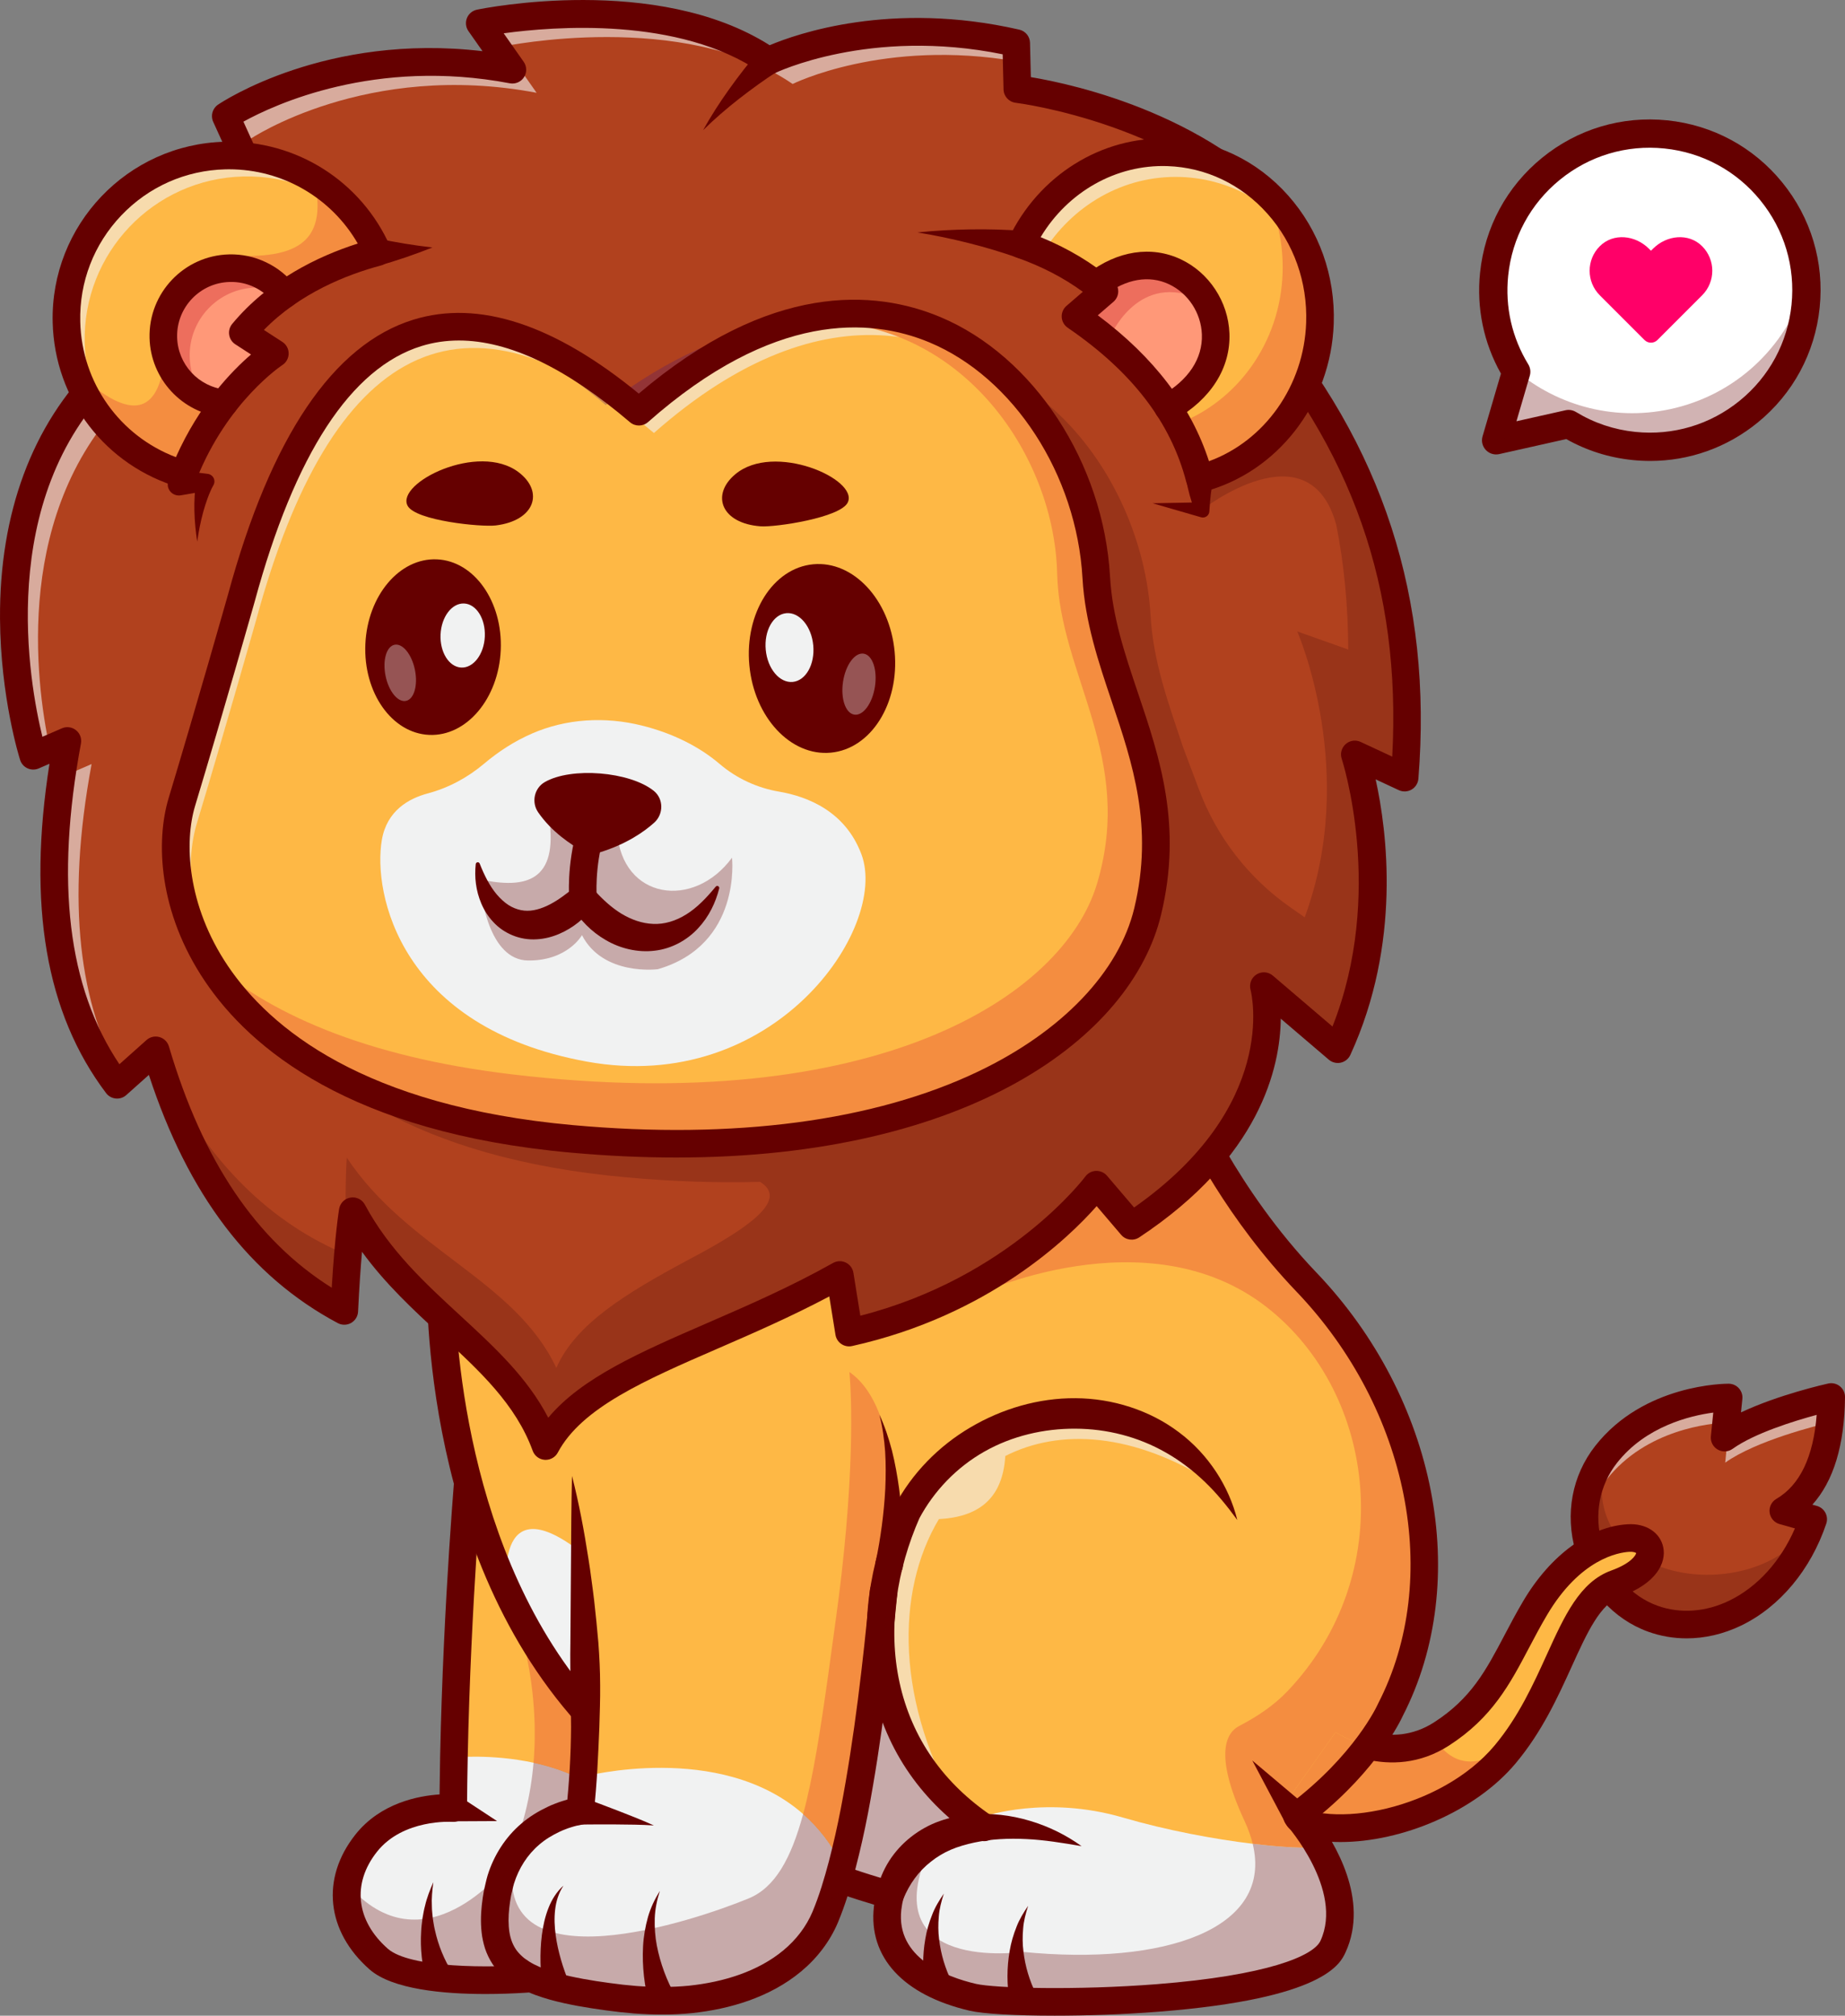 <svg xmlns="http://www.w3.org/2000/svg" xmlns:xlink="http://www.w3.org/1999/xlink" version="1.1" id="Layer_1" x="0px" y="0px" style="enable-background:new 0 0 2621.97 2863.77;" xml:space="preserve" viewBox="-0.01 -0.02 2621.97 2863.79">
<rect x="-0.01" y="-0.02" width="2621.97" height="2863.79" fill="#808080" stroke="none"/>
<style type="text/css">
	.st0{fill:#FFFFFF;}
	.st1{opacity:0.25;}
	.st2{fill:#371A45;}
	.st3{fill:#220F2D;}
	.st4{opacity:0.26;}
	.st5{opacity:0.5;}
	.st6{opacity:0.7;}
	.st7{fill:#67E9FF;}
	.st8{fill:#FFBF94;}
	.st9{fill:#EF3946;}
	.st10{fill:#E8945B;}
	.st11{fill:#542F8E;}
	.st12{opacity:0.3;}
	.st13{fill:#3B087A;}
	.st14{opacity:0.6;}
	.st15{fill:#492A5B;}
	.st16{opacity:0.47;}
	.st17{fill:#57BBFF;}
	.st18{fill:#55AEFF;}
	.st19{fill:#FF0068;}
	.st20{fill:#FFC278;}
	.st21{fill:#F1F2F2;}
	.st22{fill:#3B087B;}
	.st23{fill:#9654D6;}
	.st24{fill:#3CA7EF;}
	.st25{fill:#BC7058;}
	.st26{fill:#EF4848;}
	.st27{opacity:0.35;}
	.st28{fill:#E9E6EF;}
	.st29{fill:#000072;}
	.st30{fill:#F99A26;}
	.st31{fill:#EF7F25;}
	.st32{fill:#F42C44;}
	.st33{fill:#F79FD1;}
	.st34{opacity:0.21;}
	.st35{fill:#64C8FF;}
	.st36{opacity:0.4;}
	.st37{fill:#BC6FF7;}
	.st38{fill:#B77B13;}
	.st39{fill:#FFCB48;}
	.st40{fill:#4D146E;}
	.st41{fill:#5AB5FF;}
	.st42{fill:#FCA800;}
	.st43{fill:#F2EFEB;}
	.st44{fill:#FFB200;}
	.st45{fill:#FF9100;}
	.st46{fill:none;stroke:#293856;stroke-width:34.769;stroke-linecap:round;stroke-miterlimit:10;}
	.st47{fill:#D66B09;}
	.st48{fill:#FFD766;}
	.st49{fill:#FFAA39;}
	.st50{fill:#FFCF6E;}
	.st51{fill:#FFEC90;}
	.st52{opacity:0.41;}
	.st53{fill:#B1411E;}
	.st54{fill:#650000;}
	.st55{fill:#FEB845;}
	.st56{fill:#F48D40;}
	.st57{fill:#FF78A2;}
	.st58{fill:#993419;}
	.st59{fill:#F42F2F;}
	.st60{fill:#FF9878;}
	.st61{fill:#ED6E5D;}
	.st62{fill:#EFDECC;}
	.st63{fill:#4C136D;}
	.st64{fill:#E0CFBD;}
	.st65{fill:#FEB300;}
	.st66{fill:#FBE291;}
	.st67{opacity:0.2;}
	.st68{fill:#F28D01;}
	.st69{opacity:0.24;}
	.st70{opacity:0.13;}
	.st71{opacity:0.6;fill:url(#SVGID_1_);}
	.st72{opacity:0.83;}
	.st73{fill:#CE2828;}
	.st74{fill:#9B9FBA;}
	.st75{fill:#010270;}
	.st76{fill:#3FB1EA;}
	.st77{fill:#299ADF;}
	.st78{fill:#28328E;}
	.st79{opacity:0.48;}
	.st80{opacity:0.4;fill:url(#SVGID_00000046300342416195642800000001677894964076993178_);}
	.st81{fill:#B5B8C9;}
	.st82{opacity:0.4;fill:url(#SVGID_00000128449840467036607460000006695988181031130509_);}
	.st83{opacity:0.68;fill:url(#SVGID_00000065793179446082479350000016979448033631131542_);}
	.st84{opacity:0.68;fill:url(#SVGID_00000012449030017117152610000018037500947380100758_);}
	.st85{fill:#FFF194;}
	.st86{fill:#390176;}
	.st87{fill:#6E2752;}
	.st88{fill:#3DD4FC;}
	.st89{fill:#F571C6;}
	.st90{fill:#F770D5;}
	.st91{fill:#3AD5FE;}
	.st92{fill:#FFC2E7;}
	.st93{fill:#C07DF4;}
	.st94{fill:#B2B2CC;}
	.st95{fill:#EFDD5E;}
	.st96{fill:#F57E9F;}
	.st97{fill:#FFEBF6;}
	.st98{fill:#FBC1E2;}
	.st99{fill:#FEF369;}
	.st100{fill:#FB6CCC;}
	.st101{fill:#40D3FF;}
	.st102{fill:#E91885;}
	
		.st103{opacity:0.68;clip-path:url(#SVGID_00000158729442494077599070000011836112521672260774_);fill:url(#SVGID_00000167396145546180198150000017419305805740381067_);}
	.st104{fill:#BBBADD;}
	.st105{fill:#A3A3C1;}
	.st106{fill:#777789;}
	.st107{fill:#FF76A7;}
	.st108{fill:#38CE1D;}
	.st109{fill:#F4B519;}
	.st110{fill:#F4144A;}
	.st111{fill:#A875EA;}
	.st112{fill:#FFA9C0;}
</style>
<g>
	<g>
		<g>
			<path class="st55" d="M913.17,2654.17l-140.06,155.26c0,0-18.5,1.85-45.31,3c-57.98,2.35-155.09,1.4-189.66-29.09     c-33.54-29.55-49.98-67.59-44.25-106.27c2.89-19.62,11.49-39.38,26.38-58.23c44.36-56.2,123.83-49.99,123.83-49.99     c0.15-24.09,0.46-48.13,0.95-71.9c4.5-224.03,22.51-424.46,22.51-424.46l110.04,118.74c0,0,80.49,194.13,95.6,244.35     c10.05,33.37,24.32,118.63,32.85,172.26C910.36,2635.08,913.17,2654.17,913.17,2654.17z"/>
		</g>
		<g>
			<path class="st53" d="M2534.27,2146.48l42.53,11.91c-38.16,113.41-140.47,172.86-227.95,141.36     c-80.36-28.93-123.04-132.71-80.04-212.63c3.86-7.15,8.4-14.1,13.62-20.78c63.97-81.49,174.18-80.85,174.18-80.85l-5.74,57     c48.85-34.96,151.49-57.78,151.49-57.78C2601.58,2064.13,2580.29,2119.6,2534.27,2146.48z"/>
		</g>
		<g>
			<path class="st58" d="M2576.8,2158.4c-38.16,113.41-140.47,172.86-227.95,141.36c-80.36-28.93-123.04-132.71-80.04-212.63     c6.21-2.56,10.1-4.05,10.1-4.05C2245.36,2259.85,2511.61,2284.45,2576.8,2158.4z"/>
		</g>
		<g class="st14">
			<path class="st21" d="M2452.98,2021.22c-21.32,0.91-113.4,8.96-169.7,80.74c-17.93,22.9-27.5,48.84-30.01,75.01     c-5.28-37.57,3.01-77.33,29.15-110.62c63.97-81.49,174.18-80.85,174.18-80.85L2452.98,2021.22z"/>
		</g>
		<g class="st14">
			<path class="st21" d="M2602.35,1984.73c-0.14,12.66-0.75,24.78-1.98,36.24c-16.82,3.99-104.59,25.55-148.65,57.09l3.88-38.8     C2506.01,2006.16,2602.35,1984.73,2602.35,1984.73z"/>
		</g>
		<g>
			<path class="st54" d="M2396.93,2327.7c-18.67,0-37.12-3.15-54.75-9.5c-49.12-17.69-87.65-60.3-103.09-113.98     c-15.29-53.18-5.11-107.83,27.92-149.94c69.1-88.09,184.7-88.4,189.7-88.38c5.52,0.03,10.77,2.39,14.46,6.5s5.48,9.58,4.92,15.07     l-1.94,19.21c53.02-25.14,120.45-40.28,123.96-41.06c5.83-1.29,11.94,0.14,16.59,3.91s7.31,9.44,7.26,15.42     c-0.65,68.07-16.21,119.25-46.33,152.79l6.46,1.82c5.17,1.46,9.51,4.97,12.02,9.71c2.5,4.75,2.96,10.32,1.25,15.41     c-22.04,65.51-66.09,118.28-120.86,144.76C2449.39,2321.57,2422.96,2327.7,2396.93,2327.7z M2434.74,2006.91     c-32.99,4.41-96.08,19.57-136.87,71.57c-25.18,32.08-32.86,73.96-21.09,114.91c11.97,41.62,41.38,74.49,78.69,87.93     c32.2,11.6,68.41,9.04,101.96-7.18c39.97-19.33,73.24-56.15,93.37-102.67l-21.83-6.15c-7.57-2.13-13.13-8.58-14.13-16.38     s2.76-15.44,9.56-19.41c33.45-19.55,52.67-59.64,57.29-119.37c-32.42,8.77-88.53,26.13-119.44,48.26     c-6.26,4.49-14.57,4.88-21.24,1.02s-10.45-11.27-9.67-18.93L2434.74,2006.91z"/>
		</g>
		<g>
			<path class="st55" d="M2296.49,2249.76c-60.65,21.86-75.21,126.13-137.57,216.49c-0.05,0.06-0.11,0.11-0.17,0.12     c-6.06,8.89-12.68,17.67-19.81,26.19c-79.88,95.32-249.81,133.99-321.11,81.54l80.12-113.03c0,0,69.69,46.16,140.92,8.08     c3.26-1.7,6.47-3.57,9.72-5.67c74.47-48.02,91.22-108.25,132.93-178.78c41.71-70.53,94.73-97.41,133-99.57     C2352.75,2183.03,2363.13,2225.74,2296.49,2249.76z"/>
		</g>
		<g>
			<path class="st56" d="M2158.73,2466.35c-6.03,8.92-12.66,17.7-19.77,26.22c-69.14,82.44-205.64,122.52-287.33,97.84     c-12.75-3.78-24.18-9.22-33.78-16.31l80.08-113.02c0,0,18.55,12.26,46.33,18.91c26.05,6.26,60.17,7.59,94.61-10.85     C2038.88,2469.14,2076.4,2546.42,2158.73,2466.35z"/>
		</g>
		<g>
			<path class="st54" d="M1905.07,2617.06c-38.66,0-73.55-8.57-98.83-27.17c-8.73-6.42-10.6-18.68-4.18-27.4     c6.42-8.73,18.68-10.6,27.4-4.18c59.2,43.54,218.61,12.18,294.45-78.32c34.02-40.59,55.36-87.53,74.18-128.95     c25.28-55.62,47.12-103.66,91.72-119.74c28.43-10.24,34.97-22,35.42-24.8c-0.89-0.69-3.81-2.08-9.64-1.78     c-15.53,0.86-69.85,9.89-117.19,89.97c-9.49,16.04-17.73,31.69-25.7,46.82c-26.77,50.83-52.07,98.85-113.48,138.45     c-84.28,54.33-168.54-0.22-172.08-2.56c-9.02-5.98-11.49-18.14-5.52-27.17c5.97-9,18.1-11.49,27.13-5.54     c3.04,1.98,66.96,42.48,129.22,2.32c52.77-34.03,73.64-73.63,100.05-123.77c8.19-15.55,16.66-31.64,26.64-48.51     c38.63-65.33,94.24-106.13,148.77-109.16c25.79-1.49,45.98,11.77,50.27,32.85c4.39,21.58-9.22,51.24-60.59,69.76     c-29.05,10.47-47.71,51.53-69.33,99.08c-19.86,43.69-42.37,93.22-79.82,137.91C2095.9,2574.46,1991.19,2617.05,1905.07,2617.06z"/>
		</g>
		<g>
			<path class="st21" d="M913.18,2654.17l-87.42,96.94l-52.65,58.35c0,0-6.61,0.64-17.68,1.45c-1.34,0.09-2.74,0.17-4.25,0.26     c-6.67,0.43-14.57,0.84-23.39,1.27l-0.97,0.02c-21.62,0.9-48.59,1.28-75.66-0.16c-2.05-0.11-4.1-0.22-6.2-0.39     c-2.05-0.11-4.15-0.28-6.2-0.39c-4.1-0.33-8.2-0.66-12.3-1.1c-3.99-0.39-7.99-0.83-11.93-1.33c-0.05,0-0.11,0-0.22-0.05     c-3.94-0.5-7.78-1.05-11.62-1.66c-3.89-0.66-7.73-1.37-11.52-2.14c-3.68-0.77-7.25-1.55-10.72-2.43     c-7.59-1.97-14.69-4.22-21.11-6.87c-2.5-1.07-4.84-2.14-7.13-3.27l-0.06-0.05c-2.67-1.34-5.18-2.78-7.54-4.34     c-2.35-1.56-4.49-3.18-6.47-4.91c-5.34-4.72-10.25-9.61-14.68-14.72c-2.99-3.37-5.71-6.86-8.27-10.41     c-6.69-9.26-11.98-19.1-15.73-29.24c-6.22-16.65-8.2-34.21-5.56-51.94c2.86-19.62,11.43-39.31,26.38-58.2     c44.36-56.21,123.82-50,123.82-50c0.17-24.13,0.45-48.15,0.95-71.91c0,0,53.17-5.54,113.15,7.44c22.03,4.8,44.98,12.05,66.57,23     c1.2,0.62,2.4,1.23,3.6,1.91c31.58,16.74,59.91,41.63,77.66,78.52C910.35,2635.07,913.18,2654.17,913.18,2654.17z"/>
		</g>
		<g>
			<path class="st54" d="M689.92,2832.98c-59.17,0-132.36-6.4-164.74-34.93c-61.47-54.11-69.43-129.23-20.28-191.37     c35.79-45.34,90.12-55.34,119.76-57.25c0.18-17.93,0.44-35.65,0.8-52.89c4.47-222.13,22.41-423.8,22.59-425.81     c0.97-10.79,10.57-18.74,21.27-17.77c10.78,0.97,18.74,10.49,17.77,21.27c-0.18,2-18,202.38-22.44,423.11     c-0.48,23.21-0.8,47.3-0.95,71.62c-0.03,5.44-2.32,10.63-6.33,14.31c-4,3.69-9.38,5.53-14.79,5.11     c-0.63-0.02-69.79-4.45-106.92,42.6c-35.69,45.11-29.77,97.85,15.43,137.64c30.97,27.29,143.55,28.07,212.58,21.99l128.74-142.71     c-1.23-8.13-3.22-21.2-5.72-37.01c-13.57-85.4-25.02-145.66-32.25-169.66c-14.65-48.72-94.13-240.57-94.93-242.5     c-4.15-10,0.6-21.47,10.6-25.62c10.02-4.16,21.47,0.6,25.62,10.6c3.31,7.96,81.04,195.63,96.26,246.22     c9.9,32.85,23.64,113.2,33.43,174.82c4.32,27.37,7.15,46.54,7.15,46.54c0.85,5.78-0.92,11.65-4.84,15.99l-140.05,155.26     c-3.26,3.62-7.75,5.89-12.6,6.37C766.87,2829.75,731.93,2832.98,689.92,2832.98z"/>
		</g>
		<g>
			<path class="st54" d="M607.25,2818.95c-1.41-3.96-2.13-6.78-2.95-10.04c-0.82-3.16-1.45-6.29-2.1-9.42     c-1.21-6.25-2.13-12.48-2.82-18.7c-1.37-12.43-1.63-24.87-0.85-37.13c0.21-6.12,1.15-12.21,1.85-18.22     c1.15-6.01,1.97-11.96,3.63-17.78c2.67-11.72,7.12-22.87,11.79-33.55c-1.56,11.66-2.7,23.15-2.05,34.6     c0,5.68,0.83,11.37,1.32,16.95c0.94,5.6,1.63,11.13,3,16.57c2.39,10.9,5.7,21.5,9.87,31.61c2.09,5.05,4.34,10,6.78,14.77     c1.25,2.36,2.48,4.73,3.82,6.96c1.24,2.16,2.79,4.68,3.84,5.98L607.25,2818.95z"/>
		</g>
		<g>
			<polygon class="st54" points="649.69,2550.06 706.38,2587.3 638.55,2587.65    "/>
		</g>
		<g>
			<path class="st55" d="M1975.9,2429.27c0,0-33.67,76.44-132.71,150.77c0,0,15.83,17.6,31.32,44.34     c21.57,37.13,42.55,91.74,19.88,141.14c-39.07,84.98-453.61,85.64-511.81,72.14c-34.87-8.12-90.42-28.01-112.39-72.3     c-7.53-15.06-11.22-32.95-8.82-54.18c0.19-1.52,0.38-3.03,0.62-4.55c0-0.11,0-0.17,0.05-0.28c0.72-4.84,1.68-9.51,2.96-14.13     c-0.45-0.16-0.96-0.26-1.41-0.41c-3.05-0.82-6.2-1.7-9.31-2.63c-114.52-32.97-284.59-104.16-419.24-253.79     c-224.51-249.47-208.65-636.13-208.65-636.13l1055.84-238.68c0,0,5.84,14.37,17.78,37.95c24.89,49.31,76.3,139.05,156.59,222.99     C2023.41,1995.92,2070.4,2245.87,1975.9,2429.27z"/>
		</g>
		<g>
			<path class="st56" d="M1975.89,2429.25c0,0-9.03,20.52-31.62,50.73c-27.78-6.65-46.33-18.91-46.33-18.91l-80.08,113.02     c9.59,7.09,21.03,12.52,33.78,16.31c6.06,7.77,14.53,19.52,22.9,33.96c-18.75,1.8-52.82,0.2-94.29-4.83     c-2.51-10.22-6.32-21.01-11.55-32.24c-44.7-96.11-25.44-125.98-7.68-135.13c25.05-12.99,48.74-28.64,68.28-49.03     c158.18-165.74,128.17-422.72-28.75-545.68c-170.36-133.46-414.44-17.39-419.13-15.12l84.79-181.3c0,0,116.32-55.04,131.19-59.17     c9.95-2.77,66.74-3.23,102.66-3.34c24.88,49.31,76.27,139.07,156.59,223.02C2023.41,1995.94,2070.43,2245.89,1975.89,2429.25z"/>
		</g>
		<g>
			<path class="st56" d="M1944.27,2479.99c-20.86,27.97-53.32,64.23-101.07,100.07c0,0,3.32,3.69,8.43,10.35     c-12.75-3.78-24.18-9.22-33.78-16.31l80.08-113.02C1897.94,2461.08,1916.49,2473.34,1944.27,2479.99z"/>
		</g>
		<g>
			<path class="st56" d="M758.2,2504.4c11.04-129.07-33.7-235.78-37.29-244.15l26.08,47.45l66.19,109.54l11.6,110.16     C803.19,2516.45,780.23,2509.2,758.2,2504.4z"/>
		</g>
		<g class="st14">
			<path class="st21" d="M1726.07,2108.09c-115.84-73.5-220.05-78.66-297.42-39.48c-3.86,62.78-40.26,86.74-94.36,89.67     c-61.5,102.66-62.47,261.67,32.25,421.34l-62.05-80.18c0,0-51.48-97.02-55.7-151.09c-4.16-54.07-0.94-159.64,41.62-213.33     c42.57-53.63,68.83-89.06,213.27-120.56C1646.2,1983.41,1723.92,2104.67,1726.07,2108.09z"/>
		</g>
		<g>
			<path class="st21" d="M1196.8,2650.06c-1.28,4.93-2.62,9.76-3.96,14.47c-5.29-4.88-10.32-10.47-14.67-16.77     c-21.26-30.61-297.44-177.93-297.44-177.93l-87.04-85.5l-73.06-124.5c0,0-20.33-150.65,102.34-56.59     c97.38,74.75,282.45,146.15,354.54,172.41c-11.53,82.18-22.01,149.69-36.16,201.67     C1162.81,2596.12,1181.8,2619.94,1196.8,2650.06z"/>
		</g>
		<g>
			<path class="st21" d="M1371.03,2591.41c0,0-5.63,1.16-13.92,3.19c-23.02,5.56-66.39,17.87-65.55,30.5     c0.75,10.81-20.86,34.75-37.1,51.08l-0.05,0.06c-9.57,9.65-17.26,16.68-17.26,16.68s-13.1-5.01-28.21-15.47     c-5.26-3.59-10.8-7.87-16.09-12.91c1.34-4.72,2.68-9.54,3.96-14.47c-15-30.11-33.99-53.94-55.44-72.75     c14.14-51.98,24.63-119.49,36.16-201.67c18.69,6.82,29.82,10.59,29.82,10.59l52.3,34.22l45.49,75.42l21.37,35.4     c0.06,0.11,0.11,0.21,0.22,0.32l1.57,2.65l5.84,7.77c0.83,1.11,1.61,2.17,2.39,3.23l30.49,40.83L1371.03,2591.41z"/>
		</g>
		<g>
			<path class="st21" d="M1894.42,2765.5c-39.08,85-453.63,85.65-511.84,72.19c-8.88-2.1-19.13-4.92-29.83-8.76     c-1.63-0.55-3.31-1.21-4.94-1.82c-0.87-0.3-1.69-0.66-2.5-0.96c-5.27-2.08-10.55-4.38-15.84-6.94c-1.36-0.67-2.67-1.34-3.98-2     c-7.58-3.91-14.96-8.42-21.92-13.58c-0.77-0.57-1.54-1.15-2.3-1.72c-5.6-4.28-10.82-8.95-15.53-14.11     c-1.71-1.84-3.32-3.69-4.82-5.65c-1.33-1.64-2.56-3.28-3.73-4.97c-0.89-1.22-1.73-2.49-2.52-3.82c-0.62-1.01-1.23-2.02-1.85-3.02     c-0.17-0.32-0.34-0.58-0.51-0.9c-0.73-1.33-1.47-2.71-2.15-4.09c-0.02-0.05-0.03-0.1-0.04-0.16     c-7.46-15.04-11.14-32.86-8.75-54.01c0.18-1.51,0.36-2.97,0.59-4.43c0-0.05,0-0.05,0-0.11c0-0.05,0-0.11,0.05-0.16     c0.05-0.22,0.04-0.38,0.09-0.54c0.7-4.65,1.66-9.25,2.9-13.69c-0.49-0.15-0.92-0.25-1.41-0.4c-3.09-0.84-6.18-1.74-9.33-2.68     c2.9-4.86,6.28-9.84,10.3-14.95l0.05,0c2.4-3.13,5.12-6.32,8.06-9.51c11.7-12.77,27.32-25.97,48.16-39.13     c0.16-0.11,0.27-0.17,0.42-0.28l0.42-0.28l77.48-44.57c0,0,87.53-30.11,196.64,1.82c62.09,18.15,129.65,30.68,184.41,37.27     c41.48,5.03,75.54,6.63,94.29,4.83C1896.1,2661.48,1917.08,2716.11,1894.42,2765.5z"/>
		</g>
		<g>
			<path class="st54" d="M1498.79,2863.77c-56.11,0-101.8-2.64-120.63-7.01c-94.64-22.09-144.29-75.94-136.26-147.75     c0.11-0.97,0.23-1.94,0.36-2.9c-122-35.98-288.42-109.39-421.77-257.61c-227.24-252.5-214.32-633.93-213.66-650.04     c0.36-8.85,6.62-16.36,15.26-18.32l1055.84-238.68c9.31-2.12,18.86,2.85,22.48,11.73c0.54,1.33,55.88,135.07,170.38,254.78     c171.02,178.82,221.46,437.73,122.77,629.82c-3.53,7.72-36.2,75.77-122.64,145.5c25.43,34.16,75.59,115.68,41.28,190.41     c-7.5,16.31-30.3,65.91-265,84.36C1596.74,2862.03,1544.33,2863.77,1498.79,2863.77z M645.81,1814.97     c0.11,72.66,11.92,394.08,203.81,607.31c133.54,148.42,302.43,218.44,420.6,251.04c5.01,1.38,9.27,4.7,11.84,9.22     c2.56,4.53,3.23,9.88,1.84,14.9c-1.41,5.1-2.41,10.32-3.05,15.96c-7.63,68.16,63.25,95.16,106.18,105.18     c26.41,6.12,142.44,9.41,257.09,0.4c156.14-12.27,222.45-39.89,232.45-61.65c33.12-72.13-47.18-163.31-47.99-164.22     c-3.66-4.1-5.43-9.54-4.89-15s3.34-10.45,7.73-13.75c93.85-70.43,126.22-142.27,126.54-142.99c0.16-0.37,0.33-0.72,0.51-1.08     c91.47-177.5,43.76-418.16-116.02-585.22c-98.01-102.47-153.42-212.08-171.65-251.8L645.81,1814.97z"/>
		</g>
		<g>
			<path class="st54" d="M1537.06,2622.9c-26.85-4.57-52.76-8.86-78.32-10.05c-25.49-1.26-50.43-0.08-74.06,4.95     c-11.79,2.53-23.5,5.89-33.48,10.2c-10.24,4.41-19.81,10.17-28.4,17.07c-17.49,13.57-30.45,31.79-38.89,52.39l-0.27,0.65     c-4.12,10.05-15.6,14.85-25.65,10.73c-8.8-3.61-13.58-12.88-11.86-21.88c2.91-15.23,9.14-29.84,17.43-43.03     c8.38-13.16,19.12-24.74,31.31-34.33c12.23-9.54,25.91-17.19,40.46-22.27c3.64-1.25,7.26-2.55,11-3.47l5.56-1.45l5.38-1.11     c7.16-1.52,14.4-2.45,21.62-3.18c28.94-2.76,57.72,0.75,84.43,8.71C1490.1,2594.73,1514.96,2607.06,1537.06,2622.9z"/>
		</g>
		<g>
			<path class="st55" d="M1262.23,2262.56c-1.12,11.66-2.24,23.1-3.48,34.33c-16,150.99-39.51,268.08-61.95,353.17     c-0.64,2.44-1.28,4.93-1.98,7.32c-0.64,2.38-1.34,4.77-1.98,7.16c-0.65,2.28-1.29,4.5-1.94,6.72c-0.74,2.66-1.54,5.26-2.34,7.86     c-0.95,3.09-1.85,6.08-2.85,9.06c-1.85,5.97-3.81,11.67-5.78,17.21c-1.97,5.49-3.99,10.81-6.02,15.92     c-35.7,89.12-149.38,135.26-292.66,117.73c-143.28-17.54-192.95-42.99-174.49-148.44c18.45-105.5,117.61-117.7,117.61-117.7     c1.83-15.71,3.26-32.01,4.37-48.67c12.75-189.68-15.87-427.26-15.87-427.26l382.86,141.09l64.38,23.75L1262.23,2262.56z"/>
		</g>
		<g>
			<path class="st21" d="M1196.8,2650.06c-5.32,20.32-10.96,38.76-16.86,55.33c0,0,0,0.05-0.05,0.11     c-1.97,5.49-3.94,10.76-5.97,15.81c-27.83,69.6-103.29,112.93-203.21,120.3l-0.38,0.01c-27.95,2.02-57.8,1.24-89.07-2.59     c-94.46-11.56-148.18-26.52-168.56-65.66c-4.46-8.45-7.33-18.13-8.67-29.14c-1.87-15.09-0.9-32.82,2.74-53.64     c18.45-105.5,117.61-117.7,117.61-117.7c1.83-15.71,3.26-32.01,4.37-48.67c0,0,193.74-51.2,312.62,53.08     C1162.81,2596.12,1181.8,2619.94,1196.8,2650.06z"/>
		</g>
		<g>
			<path class="st56" d="M1268.18,2123.34l-5.2,110.29c-1.22,9.61-2.18,19.01-2.87,28.18c-0.89,12.03-1.36,23.73-1.36,35.09     c-16,150.99-39.51,268.08-61.95,353.17c-15-30.11-33.99-53.94-55.44-72.75c14.14-51.98,24.63-119.49,36.16-201.67     c3.44-24.85,7-51.05,10.76-78.55c2.84-20.58,5.33-40.24,7.46-59.03c22.03-191.47,11.33-288.78,11.33-288.78     c40.85,27.98,51.22,89.49,51.22,89.49L1268.18,2123.34z"/>
		</g>
		<g>
			<path class="st54" d="M1387.61,2612.49c-36.54-24.62-69.39-55.66-94.85-92.28c-25.55-36.53-43.46-78.35-52.79-121.76     c-9.44-43.43-10.46-88.27-4.72-131.83c5.73-43.61,18.13-86.05,35.71-126.02c0.18-0.42,0.38-0.82,0.59-1.22l0.05-0.09     c24.5-46.27,62.54-84.96,107.49-111.35c44.84-26.48,96.73-41.85,149.35-41.45c52.43,0.28,105.36,16.92,147.05,48.44     c41.86,31.33,71,76.74,82.87,124.64c-14.55-20.06-29.76-38.64-46.77-54.81c-16.95-16.18-35.38-30.05-55.06-41.19     c-39.3-22.41-83.67-33.64-128.35-33.78c-44.58-0.26-89.89,10.24-129.18,32.49c-39.26,22.21-71.67,55.77-92.79,95.43l0.63-1.31     c-16.18,36.81-27.51,75.72-32.71,115.31c-5.21,39.56-4.24,79.85,4.17,118.45c8.32,38.6,24.1,75.38,46.63,107.61     c22.47,32.31,51.57,59.91,84.55,82.16l0.05,0.03c8.97,6.05,11.35,18.23,5.29,27.21     C1408.76,2616.17,1396.59,2618.54,1387.61,2612.49z"/>
		</g>
		<g>
			<path class="st54" d="M1827.95,2592.33l-48.27-91.07l78.79,66.46c8.43,7.11,9.5,19.71,2.39,28.13     c-7.11,8.43-19.71,9.5-28.13,2.39C1830.72,2596.55,1829.11,2594.5,1827.95,2592.33z"/>
		</g>
		<g>
			<path class="st54" d="M812.87,2096.99c9.99,38.87,17.28,78.25,23.39,117.79c1.66,9.88,2.98,19.79,4.29,29.7     c1.35,9.91,2.68,19.83,3.85,29.78c2.23,19.88,4.27,39.81,5.96,59.78c1.46,19.99,2.48,40,2.51,60.07     c0.22,20.05-0.61,40.15-1.16,60.22c-1.66,40.18-3.38,80.45-7.86,120.81c-0.97,8.78-7.64,15.54-15.92,17.02l-1.16,0.2h0     c-1.63,0.24-4.84,0.9-7.39,1.51c-2.72,0.74-5.46,1.39-8.17,2.34c-2.73,0.81-5.42,1.78-8.08,2.86c-2.71,0.95-5.31,2.14-7.9,3.36     c-10.31,4.88-20.16,10.74-28.65,18.09c-17.13,14.5-29.38,33.83-36.18,55.67c-1.6,5.5-2.66,11.23-4.09,16.83     c-1.13,5.9-1.96,12.03-2.64,17.96c-1.28,11.9-1.35,23.49,0.24,34.01c1.68,10.51,5.26,19.5,11.01,26.99     c2.96,3.72,6.45,7.14,10.42,10.32c4.15,3.06,8.61,5.97,13.59,8.5c20,10.19,44.71,16.01,69.49,20.62     c12.47,2.29,25.13,4.22,37.9,5.93c6.35,0.87,12.84,1.71,19.15,2.41l18.79,1.8c25.05,1.81,50.18,2.04,74.92-0.4     c24.68-2.63,48.98-7.62,71.87-15.78c22.86-8.14,44.31-19.53,62.3-34.53c18-14.95,32.36-33.55,41.28-54.64     c9.45-22.6,16.88-47.36,23.39-72.02c6.45-24.8,12.1-49.95,16.99-75.36c19.42-101.71,31.16-205.55,41.24-309.42l0-0.06     c1.04-10.78,10.63-18.66,21.4-17.62c10.77,1.04,18.66,10.63,17.62,21.4v0c-10.16,104.54-21.92,209.1-41.79,313.19     c-5.01,26.02-10.83,51.98-17.56,77.85c-6.88,25.93-14.45,51.51-25.17,77.24c-11.46,27.21-30.07,51.11-52.3,69.53     c-22.26,18.54-47.83,31.93-74.21,41.34c-26.44,9.41-53.78,14.96-81.15,17.87c-27.4,2.71-54.8,2.45-81.95,0.48l-20.3-1.95     c-6.7-0.75-13.18-1.59-19.81-2.5c-13.18-1.77-26.41-3.78-39.69-6.21c-13.29-2.44-26.64-5.28-40.07-9.05     c-13.42-3.83-26.98-8.38-40.37-15.31c-6.69-3.41-13.28-7.59-19.62-12.36c-6.28-4.97-12.21-10.72-17.37-17.29     c-5.13-6.61-9.24-14.02-12.38-21.63c-3.21-7.64-4.99-15.47-6.35-23.16c-2.34-15.39-2.01-30.2-0.53-44.31     c0.81-7.08,1.74-13.93,3.06-20.88c1.7-7.11,3.11-14.28,5.18-21.32c8.6-28.14,25.4-54.84,48.36-74.11     c11.37-9.78,24.21-17.47,37.53-23.74c3.34-1.57,6.7-3.08,10.16-4.32c3.42-1.37,6.88-2.61,10.42-3.68     c3.48-1.19,7.11-2.09,10.71-3.05c3.83-0.88,7.01-1.63,11.86-2.33h0.01l-17.08,17.22c4.11-38.67,6.5-77.83,6.69-117.11     c-0.18-19.67-0.36-39.31-0.86-59c-0.07-19.68-0.53-39.38-0.11-59.12l0.88-118.81C811.67,2176.89,811.94,2137.08,812.87,2096.99z"/>
		</g>
		<g>
			<path class="st54" d="M1244.38,2218.84c3.62-16.33,6.49-34,8.81-51.25c2.28-17.37,3.99-34.86,4.89-52.42     c0.78-17.54,0.91-35.17-0.19-52.79c-1.3-17.58-3.69-35.16-8.18-52.5c7.55,16.21,13.26,33.42,17.86,50.96     c4.39,17.58,7.58,35.48,10.09,53.5c2.39,18.03,3.94,36.18,4.9,54.39c0.89,18.34,1.33,36.23,0.68,55.26     c-0.37,10.87-9.49,19.38-20.36,19.01c-10.87-0.37-19.38-9.49-19.01-20.36c0.04-1.19,0.19-2.35,0.43-3.48L1244.38,2218.84z"/>
		</g>
		<g>
			<path class="st54" d="M827.68,2553.58c17.16,6.28,34.12,12.66,51.1,19.22c16.93,6.6,33.92,13.16,50.43,20.68     c-18.04-1.16-36.06-1.26-54.1-1.42c-18.02-0.1-36.11-0.04-54.05,0.17c-11.01,0.13-20.03-8.69-20.16-19.69     c-0.13-11.01,8.69-20.03,19.69-20.16C823.06,2552.33,825.49,2552.78,827.68,2553.58z"/>
		</g>
		<g>
			<path class="st54" d="M771.56,2828.7c-1.24-7.33-1.83-13.57-2.41-20.29c-0.54-6.61-0.87-13.2-1.01-19.79     c-0.28-13.18,0.25-26.37,1.91-39.45c1.71-13.05,4.48-26.06,9.35-38.28c4.7-12.21,11.93-23.59,21.39-31.91     c-6.98,10.53-10.6,22.4-11.9,34.36c-1.42,11.95-0.8,24.02,0.76,35.89c1.61,11.88,4.24,23.63,7.58,35.14     c1.66,5.75,3.5,11.46,5.5,17.07c1.97,5.49,4.21,11.41,6.4,16.08L771.56,2828.7z"/>
		</g>
		<g>
			<path class="st54" d="M923.62,2850.74c-1.35-4.19-2.12-7.46-3.01-11.11c-0.82-3.55-1.6-7.09-2.25-10.62     c-1.37-7.07-2.41-14.14-3.22-21.23c-1.58-14.17-2.04-28.4-1.29-42.5c0.73-14.11,3.22-28.09,6.94-41.47     c3.8-13.43,9.9-25.96,16.98-37.4c-4.14,12.91-6.87,25.91-7.31,39.03c-0.36,13.1,0.51,26.04,2.97,38.71     c2.45,12.67,5.94,25.04,10.37,37.01c2.22,5.98,4.64,11.87,7.3,17.6c1.3,2.88,2.69,5.69,4.1,8.46c1.39,2.66,2.98,5.66,4.26,7.64     L923.62,2850.74z"/>
		</g>
		<g>
			<path class="st54" d="M1315.33,2827.8c-0.88-3.87-1.25-6.67-1.69-9.88c-0.42-3.1-0.73-6.18-0.98-9.24     c-0.53-6.12-0.72-12.2-0.76-18.25c0-12.1,1.05-24.12,3.1-35.87c1.93-11.75,5.32-23.21,9.65-34.04     c4.11-10.93,10.3-20.88,16.64-30.15c-3.47,10.83-6.37,21.53-7.14,32.53c-0.98,10.91-0.95,21.73,0.43,32.39     c1.26,10.64,3.43,21.07,6.45,31.17c1.55,5.04,3.21,10.01,5.13,14.83c0.94,2.41,1.93,4.79,2.98,7.09c1,2.2,2.21,4.79,3.12,6.22     L1315.33,2827.8z"/>
		</g>
		<g>
			<path class="st54" d="M1435.17,2845.08c-0.88-3.87-1.25-6.67-1.69-9.88c-0.42-3.1-0.73-6.18-0.98-9.23     c-0.53-6.12-0.73-12.2-0.76-18.25c0-12.1,1.05-24.12,3.1-35.87c1.93-11.75,5.32-23.21,9.65-34.04     c4.12-10.93,10.3-20.88,16.64-30.15c-3.47,10.82-6.37,21.53-7.14,32.53c-0.97,10.91-0.95,21.73,0.43,32.39     c1.26,10.64,3.43,21.07,6.45,31.17c1.55,5.04,3.21,10.01,5.13,14.83c0.95,2.41,1.93,4.79,2.98,7.09c1,2.2,2.21,4.79,3.11,6.22     L1435.17,2845.08z"/>
		</g>
		<g class="st12">
			<path class="st54" d="M1370.82,2582.8l-3.8,3.27l-9.92,8.53l-92.52,79.61l-10.13,1.97l-0.05,0.06l-26.05,5.1     c0,0-6.57-8.94-19.42-3.89c-7.52,2.98-17.24,10.75-28.99,27.95c1.97-5.54,3.93-11.24,5.78-17.21c1.01-2.93,1.96-5.97,2.85-9.06     c0.8-2.55,1.6-5.21,2.34-7.86c0.65-2.22,1.29-4.45,1.94-6.72c0.7-2.33,1.34-4.72,1.98-7.16c0.7-2.39,1.34-4.88,1.98-7.32     c22.44-85.08,45.94-202.17,61.95-353.17c-0.56,86.01,21.61,152.08,46.38,198.97c7.05,13.34,14.34,25.18,21.37,35.4     c0.06,0.11,0.11,0.21,0.22,0.32c2.51,3.71,4.96,7.15,7.41,10.43c0.83,1.11,1.61,2.17,2.39,3.23     C1355.71,2570.4,1370.82,2582.8,1370.82,2582.8z"/>
		</g>
		<g class="st12">
			<path class="st54" d="M1196.8,2650.06c-5.32,20.32-10.96,38.76-16.86,55.33c0,0,0,0.05-0.05,0.11     c-4.84,7.06-10.01,15.75-15.52,26.33c-41.89,80.27-153.46,104.62-193.67,109.79l-0.38,0.01c-40.32,5.07-226.2,4.82-257.4-67.71     c-0.06-0.16-0.17-0.37-0.23-0.53c-4.28-10.07-7.05-19.81-8.67-29.14c-3.45-20.27-1.42-38.52,2.74-53.64     c7.67-27.97,22.43-45.4,22.43-45.4c-27.26,179.97,258.59,83.4,334.88,51.89c37.05-15.33,59.93-55.78,77.28-119.79     C1162.81,2596.12,1181.8,2619.94,1196.8,2650.06z"/>
		</g>
		<g class="st12">
			<path class="st54" d="M1874.53,2624.37c21.57,37.12,42.55,91.75,19.89,141.13c-39.08,85-453.63,85.65-511.84,72.19     c-8.88-2.1-19.13-4.92-29.83-8.76c-1.63-0.55-3.31-1.21-4.94-1.82c-0.87-0.3-1.69-0.66-2.5-0.96     c-5.27-2.08-10.55-4.38-15.84-6.94c-1.31-0.67-2.62-1.34-3.98-2c-7.58-3.91-14.96-8.42-21.92-13.58     c-0.77-0.57-1.54-1.15-2.3-1.72c-5.6-4.28-10.82-8.95-15.53-14.11c-1.71-1.84-3.32-3.69-4.82-5.65     c-1.33-1.64-2.56-3.28-3.73-4.97c-0.89-1.22-1.73-2.49-2.52-3.82c-0.62-1.01-1.23-2.02-1.85-3.02c-0.17-0.32-0.34-0.58-0.51-0.9     c-0.73-1.33-1.47-2.71-2.15-4.09c-6.64-22.99-8.88-42.32-8.2-58.6c0-0.05,0-0.05,0-0.11c0-0.05,0-0.11,0.05-0.16     c0,0,0-0.05,0.05-0.11c0-0.16-0.01-0.27,0.04-0.43c0.2-5.01,0.63-9.65,1.49-14.09l0-0.05c1.52-8.6,3.92-16.14,6.99-22.73     c0.66-1.52,1.38-2.99,2.1-4.36c15.97-30,44.36-38.17,48.16-39.13c0.11-0.06,0.21-0.06,0.27-0.06c0.11-0.06,0.16-0.06,0.16-0.06     c-81.78,178.59,132.15,147.68,132.15,147.68c201.65,19.95,356.38-32.3,326.79-153.6     C1821.71,2624.56,1855.78,2626.16,1874.53,2624.37z"/>
		</g>
		<g>
			<g>
				<path class="st53" d="M1092.01,86.54c0,0,145.43-72.61,352.16-25.32l1.58,65.32c0,0,255.85,30.31,390.2,201.16      c0,0-60.99,120-63.14,110.49c151.76,171.41,246.24,380.47,223.35,666.64l-70.82-33c0,0,70.95,211.78-24.19,418.8l-105.07-89.66      c0,0,49.21,183.68-187.89,340.67l-49.97-58.55c0,0-115.7,157.79-351.59,210.17l-13.18-81.85      c-177.79,100-361.35,136.48-418.02,243.06c-48.74-134.01-197.9-191.29-274.17-333.71c0,0-7.35,43.59-11.98,141.74      c-119.53-63.67-212.08-180.75-268.05-370.27l-54.84,48.94c-81.47-107.96-112.37-263.81-70.63-488.48l-48.51,21.04      c0,0-107.61-337.99,101.68-544.72s201.46-298.98,201.46-298.98l-29.58-65.11c0,0,165.36-111.84,407.37-65.87l-46.41-66.1      C681.76,32.96,936.78-19.89,1092.01,86.54z"/>
			</g>
			<g>
				<path class="st58" d="M1996.16,1104.82l-70.83-33.02c0,0,70.94,211.78-24.16,418.84l-105.08-89.67c0,0,49.2,183.68-187.9,340.67      l-49.99-58.57c0,0-115.68,157.81-351.55,210.17l-13.18-81.81c-177.81,99.98-361.35,136.46-418.04,243.04      c-48.73-134-197.9-191.29-274.17-333.71c0,0-7.35,43.59-11.98,141.74c-113.85-60.67-203.26-169.76-259.79-343.75      c67.93,135.89,157.35,219.72,263.18,263.83c-3.53-95.15,0.14-137.87,0.14-137.87c86.92,130.95,238.76,173.56,297.8,298.74      c27.29-62.34,98.4-105.63,185.83-152.67c7.3-3.82,14.38-7.63,21.24-11.33c0.05-0.06,0.05-0.06,0.05-0.06      c73.59-40.32,120.95-76.7,82.39-100.25c-59.12,1.6-122.58-0.34-190.41-6.49c-298.69-26.95-450.77-139.86-517.93-255.55      c83.26,74.79,220.22,138.93,435.17,164.16c511.81,60.18,780.71-109.29,829.24-271.07c54.02-180.18-53.22-296.52-56.64-440.7      c-4.27-178.94-151.51-381.49-380.69-355.61c251.2-72.01,424.66,156.07,436.28,361.1c3.71,65.62,25.66,125.2,46.25,186.95      l22.79,60.48c25.36,67.28,70.46,125.33,129.39,166.53l20.54,14.36c75.98-205.76-8.82-402.13-10.6-406.24l72.5,25.75      c-0.24-63.07-6.08-121.81-16.93-176.73c0,0,0-0.06,0-0.11c-38.66-141.47-190.83-21.72-190.83-21.72l-0.82-34.04      c0,0,8.53,5.4,25.11-11.03c16.58-16.42,50.79-35.62,60.22-51.26c9.43-15.63,51.76-53.35,51.76-53.35      c-48.24-106.84-118.59-196.74-203.18-275.59c4.42-0.11,31.12-61.59,44.68-93.63c54.15,29.28,107.94,68.93,149.9,122.31      c0,0-56.31,110.88-62.58,111.03C1924.77,610.03,2019,818.95,1996.16,1104.82z"/>
			</g>
			<g class="st12">
				<path class="st40" d="M997.69,1779.48c-6.86,3.7-13.94,7.51-21.24,11.33C983.42,1787.05,990.5,1783.24,997.69,1779.48z"/>
			</g>
			<g class="st12">
				<path class="st40" d="M221.24,1492.25c2.68,9.01,5.42,17.85,8.26,26.52c-3.94-7.75-7.72-15.61-11.44-23.7L221.24,1492.25z"/>
			</g>
			<g class="st14">
				<path class="st21" d="M174.35,1534.11l-7.95,7.08c-75.12-99.53-107.25-239.76-79.08-437.07l42.85-18.63      C93.29,1283.86,113.09,1428.65,174.35,1534.11z"/>
			</g>
			<g class="st14">
				<path class="st21" d="M1444.17,61.2l0.63,26.03c-188.63-32.7-318.38,32.06-318.38,32.06C971.19,12.91,716.17,65.74,716.17,65.74      l46.41,66.1c-242-45.97-407.37,65.87-407.37,65.87l29.58,65.11c0,0,7.83,92.25-201.46,298.98      C19.47,723.69,49.86,965.98,70.77,1063.57l-23.51,10.2c0,0-107.61-338.01,101.68-544.75s201.46-298.98,201.46-298.98      l-29.58-65.11c0,0,165.36-111.84,407.37-65.87l-46.41-66.1c0,0,255.02-52.83,410.25,53.56      C1092.01,86.52,1237.43,13.93,1444.17,61.2z"/>
			</g>
			<g>
				<path class="st54" d="M775.44,2074.08c-0.46,0-0.91-0.02-1.38-0.05c-7.72-0.54-14.4-5.58-17.05-12.86      c-24.02-66.06-75.51-113.5-130.02-163.74c-39.03-35.96-79.05-72.85-112.54-118.96c-1.89,21.54-3.92,49.72-5.59,84.96      c-0.32,6.71-4.05,12.79-9.89,16.12c-5.84,3.32-12.98,3.42-18.91,0.26c-124.6-66.38-212.64-181.91-268.51-352.66l-32.11,28.66      c-4.08,3.65-9.48,5.42-14.97,4.88c-5.45-0.53-10.43-3.33-13.73-7.7c-85.61-113.44-112.04-266.76-80.43-467.89l-15.26,6.62      c-5.08,2.2-10.87,2.16-15.91-0.14c-5.05-2.29-8.89-6.62-10.57-11.9c-1.14-3.57-27.81-88.62-28.56-200.65      c-1.01-149.78,45.73-275.63,135.15-363.96c177-174.84,193.91-264.52,195.5-281.07l-27.71-60.97c-3.96-8.7-1.05-18.99,6.87-24.35      c6.58-4.45,154.17-102.13,375.89-75.99l-20-28.48c-3.79-5.4-4.61-12.35-2.18-18.48c2.43-6.14,7.78-10.63,14.24-11.98      c10.55-2.18,255.4-51.35,416.02,50.48c37.89-16.01,172.87-63.73,354.74-22.13c8.74,2,15.01,9.67,15.22,18.64l1.18,48.81      c60.71,10.08,267.27,54.51,386.42,206.02c4.72,6,5.52,14.19,2.07,21c-0.15,0.28-14.47,28.45-29.34,56.17      c-11.16,20.81-19.09,35.32-25.38,45.31c166.44,193.88,237.44,412.69,216.99,668.33c-0.51,6.4-4.13,12.14-9.67,15.38      c-5.56,3.23-12.34,3.54-18.14,0.83l-32.93-15.34c16.2,73.47,36.97,232.8-35.99,391.56c-2.57,5.58-7.6,9.64-13.6,10.96      c-5.99,1.31-12.27-0.25-16.94-4.23l-68.3-58.28c-0.79,69.3-29.2,196.9-201.12,310.72c-8.26,5.47-19.29,3.92-25.73-3.62      l-34.79-40.77c-39.45,44.76-153.67,155.73-347.61,198.8c-5.27,1.17-10.79,0.12-15.25-2.92c-4.47-3.03-7.49-7.77-8.34-13.11      l-8.77-54.47c-54.34,28.83-109.02,52.58-158.02,73.86c-104.03,45.17-193.87,84.18-227.76,147.91      C789.32,2070.11,782.64,2074.08,775.44,2074.08z M501.27,1701.17c7.14,0,13.82,3.91,17.28,10.35      c34.56,64.53,85.62,111.59,135.01,157.09c49.02,45.18,95.75,88.23,125.55,145.63c47.49-57.01,131.11-93.33,225.77-134.43      c58.23-25.29,118.45-51.44,178.96-85.47c5.59-3.14,12.35-3.35,18.12-0.57c5.77,2.78,9.82,8.21,10.83,14.54l9.82,60.99      c211.88-54.25,318.72-196.34,319.81-197.81c3.55-4.81,9.11-7.75,15.09-7.97c5.96-0.12,11.73,2.3,15.62,6.86l38.55,45.17      c205.31-144.09,167.2-302.75,165.44-309.58c-2.14-8.28,1.32-17.04,8.58-21.57s16.59-3.88,23.1,1.67l84.8,72.36      c75.05-189.46,13.79-378.42,13.13-380.39c-2.47-7.43-0.29-15.62,5.55-20.83c5.84-5.21,14.23-6.45,21.32-3.15l44.91,20.92      c13-239.87-56.82-438.12-218.47-621.63c-3.12-2.75-5.39-6.5-6.37-10.86c-1.86-8.27,1.81-16.74,8.98-21.07      c8.31-12.27,30.36-53.05,50.01-91.26c-129.82-154.15-366.81-183.86-369.24-184.15c-9.69-1.15-17.06-9.24-17.29-18.99      l-1.21-49.89c-188.99-38.41-322.84,26.29-324.21,26.97c-6.37,3.15-13.96,2.62-19.81-1.39C964.96,23.19,786.27,37.61,715.78,47.3      l28.44,40.51c4.58,6.53,4.75,15.19,0.42,21.89c-4.33,6.71-12.31,10.11-20.13,8.63c-191.37-36.36-334.53,30.21-378.59,54.5      l22.31,49.11c0.93,2.04,1.49,4.22,1.68,6.45c0.88,10.38,2.55,107.38-207.21,314.58C-6.44,710.06,41.71,971.27,60.25,1046.75      l27.72-12.02c6.65-2.89,14.35-1.87,20.01,2.65c5.67,4.51,8.38,11.79,7.06,18.91c-36.58,196.87-18.72,346.26,54.63,455.71      l38.52-34.37c5.01-4.48,11.96-6.07,18.42-4.23c6.46,1.84,11.53,6.86,13.43,13.3c48.12,162.95,123.97,275.47,231.38,342.84      c4.53-75.81,10.25-110.41,10.52-112.02c1.4-8.27,7.89-14.73,16.16-16.09C499.16,1701.26,500.22,1701.17,501.27,1701.17z"/>
			</g>
			<g>
				<path class="st54" d="M1104.79,101.4c-9,5.7-18.41,12.21-27.47,18.68c-9.11,6.53-18.11,13.28-26.98,20.22      c-17.76,13.88-34.9,28.64-51.19,44.65c11.07-19.95,23.57-39.37,36.99-58.16c6.71-9.41,13.62-18.7,20.76-27.86      c7.2-9.2,14.33-18.08,22.33-27.25l0.03-0.03c7.19-8.24,19.71-9.09,27.95-1.9c8.24,7.19,9.09,19.71,1.9,27.95      C1107.85,99.14,1106.34,100.41,1104.79,101.4z"/>
			</g>
			<g>
				<g>
					<path class="st55" d="M907.98,584.91c-271.7-231.53-459.56-123.35-565.02,264.82c0,0-44.74,157.94-84.5,289.62       c-39.77,131.68,40.32,432.26,554.04,478.67c513.72,46.41,776.09-146.56,818.51-323.23c47.25-196.8-64.28-318.68-73.09-474.42       C1543.25,561.15,1270,265.24,907.98,584.91z"/>
				</g>
				<g class="st14">
					<path class="st21" d="M1488.19,607.86c-111.38-143.97-314.99-208.01-558.92,7.34c-271.7-231.53-459.56-123.35-565.02,264.8       c0,0-44.75,157.94-84.48,289.66c-17.43,57.68-11.84,147.68,43.09,234.59c-74.64-95.67-83.84-200.49-64.38-264.88       c39.73-131.71,84.48-289.66,84.48-289.66c105.46-388.15,293.32-496.33,565.02-264.8       C1168.42,354.98,1382.88,443.52,1488.19,607.86z"/>
				</g>
				<g class="st12">
					<path class="st40" d="M860.92,575.52c-68.46-57.95-132.09-94.51-190.8-110.68c62.87,5.04,132.71,36.85,209.51,96.9       C873.41,566.14,867.19,570.77,860.92,575.52z"/>
				</g>
				<g>
					<path class="st56" d="M1631.01,1294.77c-42.4,176.71-304.79,369.66-818.51,323.25c-298.69-26.96-450.77-139.86-517.93-255.55       c83.26,74.79,220.22,138.93,435.17,164.16c511.81,60.18,780.71-109.29,829.24-271.07c54.02-180.18-53.22-296.52-56.64-440.7       c-4.27-178.94-151.51-381.49-380.69-355.61c251.2-72.01,424.66,156.07,436.28,361.1       C1566.73,976.1,1678.24,1098,1631.01,1294.77z"/>
				</g>
				<g class="st12">
					<path class="st40" d="M1121.64,459.24c-66.32,18.97-138.07,58.91-213.65,125.67c-9.55-8.12-18.98-15.84-28.35-23.18       C967.31,498.94,1048.62,467.51,1121.64,459.24z"/>
				</g>
				<g>
					<path class="st21" d="M755.8,1042.26c-24.67,10.79-46.96,25.1-68.18,42.99c-23.31,19.64-50.44,34.19-79.9,42.04       c-26.78,7.14-57.9,24.41-65.06,65.88c-13.1,75.95,25.68,266.88,291.27,315.09s429.32-189.18,390.37-294.21       c-22.72-61.27-76.4-82.39-117.2-89.36c-31.29-5.34-60.47-18.85-84.61-39.47c-27.72-23.68-65.47-43.32-110.58-54.47       C859.94,1017.89,804.87,1020.81,755.8,1042.26z"/>
				</g>
				<g>
					<g>
						
							<ellipse transform="matrix(0.044 -0.999 0.999 0.044 -330.52 1493.976)" class="st54" cx="615.68" cy="919.76" rx="124.83" ry="96.29"/>
					</g>
					<g>
						
							<ellipse transform="matrix(0.044 -0.999 0.999 0.044 -273.785 1520.32)" class="st21" cx="657.82" cy="903.27" rx="45.55" ry="31.49"/>
					</g>
					<g class="st27">
						
							<ellipse transform="matrix(0.98 -0.199 0.199 0.98 -178.521 131.86)" class="st21" cx="568.37" cy="956.28" rx="21.3" ry="40.69"/>
					</g>
				</g>
				<g>
					<g>
						
							<ellipse transform="matrix(0.996 -0.093 0.093 0.996 -81.645 112.152)" class="st54" cx="1167.44" cy="935.67" rx="103.65" ry="134.37"/>
					</g>
					<g>
						
							<ellipse transform="matrix(0.996 -0.093 0.093 0.996 -80.405 107.81)" class="st21" cx="1121.28" cy="920.14" rx="33.9" ry="49.04"/>
					</g>
					<g class="st27">
						
							<ellipse transform="matrix(0.151 -0.989 0.989 0.151 74.691 2031.915)" class="st21" cx="1220.2" cy="972.48" rx="43.8" ry="22.93"/>
					</g>
				</g>
				<g>
					<path class="st54" d="M774.12,1111.18c37.63-21.81,120.71-15.06,154.93,12.37c14.1,11.3,14.16,33.03,0.75,45.15       c-14.11,12.74-39.32,30.67-78.68,42.68c-7.79,2.38-16.23,1.53-23.36-2.41c-15.54-8.57-43.63-26.77-63.02-54.96       C754.95,1139.77,759.17,1119.84,774.12,1111.18z"/>
				</g>
				<g>
					<path class="st54" d="M681.66,1226.88c6.54,16.61,14.22,31.93,24.31,43.9c5.05,5.93,10.55,11.01,16.34,14.84       c5.83,3.82,11.95,6.17,17.98,7.41c12.07,2.5,24.34-0.28,36.85-5.99c6.25-2.88,12.48-6.59,18.68-10.8       c6.23-4.24,12.26-9.12,18.7-13.92l0.64-0.48c9.12-6.8,21.86-5.37,29.35,2.87c11.87,13.13,24.51,24.74,38.58,33.38       c14.1,8.48,29.36,13.93,45.14,14.53c15.79,0.75,32.02-4.1,47.21-13.63c15.29-9.48,28.75-23.61,41.6-39.23l0.04-0.04       c1.01-1.22,2.81-1.4,4.03-0.39c0.88,0.73,1.22,1.87,0.95,2.91c-5.09,20.08-14.43,39.92-29.84,56.43       c-15.09,16.52-37.26,29.2-61.68,31.97c-24.34,3.01-49.26-3.11-69.56-15c-20.47-11.79-37.15-28.77-48.47-48.26l29.99,2.39       c-12.16,15.17-27.98,28.54-47.85,37.05c-9.88,4.24-20.83,7.11-32.28,7.69c-11.41,0.69-23.3-1.24-33.97-5.67       c-10.68-4.37-20.19-10.99-27.47-19c-7.41-7.9-12.97-16.83-16.9-26.08c-7.89-18.5-9.96-37.87-7.95-56.18       c0.17-1.58,1.59-2.72,3.17-2.55c1.1,0.12,1.98,0.84,2.36,1.8L681.66,1226.88z"/>
				</g>
				<g>
					<path class="st54" d="M828.49,1295.63c-10.05,0-18.6-7.67-19.5-17.87c-0.17-1.95-4.01-48.24,11.53-101.04       c3.06-10.39,13.95-16.32,24.34-13.27c10.39,3.06,16.32,13.96,13.27,24.34c-13.36,45.38-10.11,86.15-10.08,86.56       c0.91,10.77-7.08,20.27-17.85,21.2C829.63,1295.61,829.05,1295.63,828.49,1295.63z"/>
				</g>
				<g>
					<path class="st54" d="M961.21,1644.54c-47.75,0-97.89-2.25-150.47-7c-312.62-28.24-454.99-147.87-519.36-243.24       c-66.42-98.4-70.25-199.14-51.68-260.61c39.26-130,83.96-287.72,84.4-289.29c60.76-223.63,149.36-354.98,263.27-390.2       c92.82-28.69,200.53,6.63,320.39,104.99c187.22-159.07,335.77-147.51,428.19-108.92c133.06,55.55,232.39,207.29,241.54,369.01       c3.22,56.97,20.9,109.39,39.6,164.9c31.2,92.55,63.46,188.24,32.98,315.2C1608.05,1474.39,1376.34,1644.53,961.21,1644.54z        M652.16,483.75c-18.46,0-36.19,2.62-53.21,7.89c-100.25,31-180.01,153.21-237.08,363.23c-0.5,1.78-45.29,159.81-84.65,290.15       c-15.23,50.43-12.15,140.23,46.65,227.34c59.62,88.34,193.1,199.28,490.39,226.14c229.07,20.69,428.17-5.63,575.79-76.12       c119.27-56.96,200.16-141.58,221.9-232.16c27.85-115.98-2.58-206.24-32-293.53c-18.72-55.53-38.08-112.95-41.6-175.2       c-8.33-147.29-97.77-285.07-217.5-335.05c-84.18-35.14-221.87-44.02-399.89,113.18c-7.31,6.46-18.26,6.56-25.69,0.23       C804.66,522.62,723.16,483.75,652.16,483.75z"/>
				</g>
				<g class="st12">
					<path class="st54" d="M876.89,1181.36c6.83,96.94,109.13,111.27,163.36,37.21c0,0,14.2,123.76-105.41,158.4       c0,0-77.63,10.13-107.8-48.36c0,0-20.4,36.52-76.44,36c-56.03-0.51-67.98-93.1-68.33-115.28       c65.49,14.25,111.33,2.42,97.96-88.05L876.89,1181.36z"/>
				</g>
			</g>
			<g>
				<g>
					<path class="st55" d="M345.05,472.69l45.53,29.49c0,0-82.58,53.09-129.58,171.64C166.85,646.57,96.93,560.76,94.44,457.51       c-3.08-127.54,97.83-233.45,225.37-236.54c96.19-2.32,180.02,54.42,216.76,137.17C483.52,372.31,402.05,404.03,345.05,472.69z"/>
				</g>
				<g>
					<path class="st56" d="M443.83,242.49c24.35,93.24-10.42,125.76-111.7,120.6l77.63,44.32l102.9-57.57l0.36-32.69L443.83,242.49z       "/>
				</g>
				<g>
					<path class="st56" d="M232.98,516.26c-10.55,76.22-52.65,79.6-126.31,10.16c0,0,50.22,80.38,53.07,82.18       c2.84,1.8,91.87,53.8,91.87,53.8l37.25-81.2l-17.88-15.44L232.98,516.26z"/>
				</g>
				<g class="st14">
					<path class="st21" d="M511.84,315.55c-42.85-41.48-101.72-66.39-166.1-64.84C218.2,253.8,117.28,359.65,120.37,487.25       c1.18,48.93,17.51,93.97,44.45,130.69c-42.1-40.66-68.85-97.27-70.37-160.43c-3.08-127.54,97.83-233.45,225.37-236.54       C398.42,219.08,468.74,256.59,511.84,315.55z"/>
				</g>
				<g>
					<path class="st60" d="M351.59,472.53l24.98,29.05l-58.27,71.36c-47.46-4.85-84.99-44.39-86.18-93.38       c-1.28-53.13,40.73-97.29,93.86-98.57c31.8-0.77,60.34,13.95,78.43,37.26L351.59,472.53z"/>
				</g>
				<g>
					<path class="st61" d="M402.39,415.79c-12-4.98-25.17-7.57-39-7.24c-53.13,1.28-95.09,45.43-93.81,98.57       c0.55,22.56,8.77,43.09,22.16,59.13c-34.23-14.02-58.68-47.26-59.63-86.68c-1.28-53.13,40.73-97.29,93.86-98.57       C356.66,380.25,384.27,393.93,402.39,415.79z"/>
				</g>
				<g>
					<path class="st54" d="M279.24,681.01l-6.26,11.13l-17.04-23.72l35.12,4.29l4.15,0.51c5.94,0.73,10.18,6.14,9.45,12.08       c-0.2,1.64-0.79,3.2-1.62,4.51c-1.31,2.06-2.87,5.47-4.17,8.43c-1.36,3.08-2.6,6.27-3.81,9.5c-2.39,6.47-4.47,13.15-6.35,19.94       c-1.86,6.79-3.48,13.7-4.88,20.69c-1.42,6.99-2.56,14.06-3.59,21.18c-1.06-7.11-2.01-14.27-2.67-21.5       c-0.68-7.23-1.13-14.51-1.31-21.86c-0.15-7.34-0.08-14.74,0.38-22.22c0.24-3.74,0.54-7.5,1.01-11.3       c0.51-3.92,0.9-7.36,2.04-11.99l11.98,17.1l-34.87,5.98c-8.6,1.47-16.77-4.3-18.24-12.9c-0.35-2.07-0.29-4.12,0.13-6.05       l1.07-4.77l3.01-13.41c2.4-10.69,13.01-17.41,23.7-15.01s17.41,13.01,15.02,23.7c-0.43,1.9-1.12,3.68-2.02,5.31L279.24,681.01z       "/>
				</g>
				<g>
					<path class="st54" d="M614.53,351.59c-25.09,9.84-50.52,18.85-77.49,26.16l-0.21,0.06c-10.79,2.92-21.9-3.45-24.83-14.24       c-2.92-10.79,3.45-21.9,14.24-24.83c3.31-0.9,6.73-0.89,9.85-0.18C561.3,344.38,587.89,348.47,614.53,351.59z"/>
				</g>
				<g>
					<path class="st54" d="M261.01,693.43c-1.81,0-3.64-0.25-5.45-0.78C150.12,662.14,77.5,567.83,74.85,457.99       c-3.34-138.15,106.34-253.27,244.49-256.61c101.74-2.43,193.93,55.95,235.15,148.81c2.33,5.24,2.24,11.24-0.23,16.41       c-2.48,5.17-7.09,9-12.63,10.48c-48.88,13.05-115.42,39.38-166.62,91.65l26.23,16.99c5.59,3.62,8.96,9.83,8.95,16.49       c-0.01,6.66-3.4,12.85-9,16.46c-0.74,0.48-78.07,51.68-121.95,162.38C276.2,688.68,268.86,693.43,261.01,693.43z        M325.48,240.51c-1.73,0-3.46,0.02-5.2,0.06c-56.45,1.36-108.99,24.63-147.95,65.52c-38.96,40.89-59.66,94.49-58.3,150.95       c2.1,86.82,56.01,162.14,135.94,192.46c33.36-74.93,79.33-122.32,106.75-145.89l-22.33-14.46c-4.7-3.04-7.88-7.96-8.72-13.49       c-0.85-5.54,0.71-11.17,4.29-15.48c51.84-62.44,122-96.15,178.45-114.19C470.88,280.93,401.58,240.51,325.48,240.51z"/>
				</g>
				<g>
					<path class="st54" d="M318.32,592.55c-0.67,0-1.34-0.03-2.02-0.1c-57.76-5.9-102.38-54.22-103.78-112.4       c-1.54-63.88,49.15-117.1,112.99-118.64c36.73-0.96,71.91,15.88,94.39,44.84c6.64,8.55,5.09,20.87-3.47,27.5       s-20.86,5.09-27.5-3.47c-15.11-19.46-37.85-30.4-62.48-29.69c-42.23,1.02-75.76,36.24-74.75,78.5       c0.93,38.49,30.42,70.45,68.58,74.35c10.77,1.1,18.61,10.72,17.51,21.49C336.76,585.03,328.24,592.55,318.32,592.55z"/>
				</g>
			</g>
			<g>
				<g>
					<path class="st55" d="M1875.8,459.06c-3.67,107.71-75.82,196.23-170.91,220.82l-0.06,0       c-24.22-93.36-86.09-168.67-176.44-230.47l41.16-35.5c-37.41-32.04-79.65-52.98-118.47-66.6       c38.06-80.13,118.1-134.06,208.77-130.93C1783.54,220.56,1880.22,329.26,1875.8,459.06z"/>
				</g>
				<g>
					<path class="st56" d="M1875.8,459.06c-3.67,107.71-75.82,196.23-170.91,220.82l-0.06,0c-7.11-27.5-17.54-53.41-30.96-77.85       c84-31.67,145.46-114.61,148.84-213.79c1.41-41.49-7.5-80.77-24.24-115.21C1847.96,317.88,1878.32,385.05,1875.8,459.06z"/>
				</g>
				<g class="st14">
					<path class="st21" d="M1856.89,355.76c-38.61-60.8-103.69-101.75-178.71-104.31c-81.69-2.84-154.81,40.72-196.27,108.05       c-10.42-4.62-20.71-8.63-30.83-12.2c38.06-80.13,118.1-134.06,208.77-130.93C1748.49,219.39,1823.31,276.07,1856.89,355.76z"/>
				</g>
				<g>
					<path class="st60" d="M1660.1,579.06l-94.63-93.12l-37.07-36.53l36.99-31.87l-7.83-13.42c64.63-49.46,128.93-24.46,156.3,23.06       C1739.99,472.42,1732.61,538.04,1660.1,579.06z"/>
				</g>
				<g>
					<path class="st61" d="M1713.85,427.17c-4.9-1.11-10.15-2.72-15.69-4.89c-84.1-33.04-121.13,57.44-121.13,57.44l-11.56,6.22       l-37.07-36.53l36.99-31.87l-7.83-13.42C1622.18,354.66,1686.49,379.66,1713.85,427.17z"/>
				</g>
				<g>
					<path class="st54" d="M1303.78,330.25c24.84-2.64,49.92-3.96,75.13-4.37c25.23-0.44,50.6,0.29,76.2,2.24       c10.89,0.83,19.04,10.33,18.22,21.22s-10.33,19.04-21.22,18.22c-1.74-0.13-3.5-0.52-5.07-1.07       c-22.87-8.06-46.42-15.14-70.36-21.13C1352.73,339.33,1328.42,334.15,1303.78,330.25z"/>
				</g>
				<g>
					<path class="st54" d="M1724.49,679.96c-1.51,6.95-2.75,13.83-3.64,20.91c-0.9,7.08-1.44,14.47-1.97,22.05l-0.26,3.75       c-0.35,5.09-4.76,8.92-9.85,8.57c-0.65-0.04-1.32-0.17-1.92-0.34l-68.85-19.88l71.65-1.37l-12.03,11.98       c-2.4-7.16-4.86-14.5-6.99-22.23c-2.14-7.72-3.91-15.7-5.35-23.61l-0.09-0.47c-1.99-10.88,5.21-21.32,16.1-23.32       c10.89-1.99,21.33,5.21,23.32,16.1C1725.1,674.76,1725.02,677.48,1724.49,679.96z"/>
				</g>
				<g>
					<path class="st54" d="M1704.88,699.48c-8.89,0-16.77-6-19.02-14.68c-22.06-85.02-77.18-156.73-168.53-219.21       c-5.02-3.44-8.17-9.01-8.51-15.08c-0.34-6.08,2.16-11.97,6.77-15.94l23.21-20.02c-27.25-19.97-58.84-36.32-94.22-48.74       c-5.24-1.84-9.46-5.83-11.6-10.95c-2.13-5.13-2-10.93,0.39-15.95c42.57-89.62,131.88-145.4,227.15-142.1       c65.21,2.2,125.59,30.9,169.98,80.79c44.15,49.62,67.19,114.31,64.88,182.14l0,0c-3.87,113.54-80.19,211.87-185.59,239.13       c-1.31,0.34-2.66,0.54-4.02,0.61C1705.48,699.47,1705.18,699.48,1704.88,699.48z M1560.1,447.95       c79.62,59.27,132.65,128.84,157.98,207.32c79.22-28.93,135.07-107.27,138.12-196.88c1.97-57.72-17.56-112.68-54.99-154.74       c-37.19-41.8-87.63-65.83-142.04-67.67c-73.08-2.53-141.66,36.53-180.31,100.92c39.24,16.04,73.96,36.89,103.43,62.13       c4.34,3.72,6.84,9.14,6.85,14.85c0.01,5.72-2.47,11.15-6.8,14.88L1560.1,447.95z M1875.8,459.06h0.05H1875.8z"/>
				</g>
				<g>
					<path class="st54" d="M1660.13,598.65c-6.84,0-13.48-3.58-17.08-9.95c-5.33-9.42-2.02-21.38,7.41-26.71       c38.39-21.72,58.82-52.59,57.53-86.92c-1.14-30.47-19.47-58.43-46.68-71.24c-28.4-13.36-61.01-7.72-91.83,15.88       c-8.6,6.58-20.91,4.95-27.48-3.64c-6.58-8.6-4.95-20.9,3.64-27.48c42.41-32.48,90.64-39.86,132.36-20.22       c40.33,18.98,67.48,60.29,69.16,105.24c1.84,48.99-26.37,93.64-77.4,122.51C1666.72,597.83,1663.4,598.65,1660.13,598.65z"/>
				</g>
			</g>
			<g>
				<g>
					<path class="st54" d="M737.16,670.99c36.35,27.73,22.86,68.74-32.58,75.5c-20.76,2.53-114.2-6.73-125.37-28.02       C562.25,686.16,680.02,627.4,737.16,670.99z"/>
				</g>
			</g>
			<g>
				<g>
					<path class="st54" d="M1044.77,673.91c-34.97,29.46-19.52,69.77,36.19,73.84c20.86,1.52,113.74-12.24,123.87-34.04       C1220.2,680.61,1099.74,627.61,1044.77,673.91z"/>
				</g>
			</g>
		</g>
		<g class="st12">
			<path class="st54" d="M827.7,2555.06l-1.59,1.06l-49.58,33.72l-21.3,14.51c0,0-13.36,22.02-27.17,49.98     c-9.08,18.53-18.43,39.65-24.16,58.74c-0.05,0.22-0.15,0.43-0.2,0.7c-0.6,2.06-1.03,4.12-1.36,6.28     c-5.03,30.28,12.15,68.41,25.44,92.38l-0.97,0.02c-21.62,0.9-48.59,1.28-75.66-0.16c-2.05-0.11-4.1-0.22-6.2-0.39     c-2.05-0.11-4.15-0.28-6.2-0.39c-4.1-0.33-8.2-0.66-12.3-1.1c-3.99-0.33-7.99-0.78-11.93-1.33c-0.05,0-0.11,0-0.22-0.05     c-3.89-0.44-7.78-1.05-11.62-1.66c-3.89-0.66-7.73-1.37-11.52-2.14c-3.68-0.72-7.25-1.55-10.72-2.43     c-7.59-1.97-14.69-4.22-21.11-6.87c-2.5-1.07-4.84-2.14-7.13-3.27l-0.06-0.05c-2.67-1.34-5.18-2.78-7.54-4.34     c-2.35-1.56-4.49-3.18-6.47-4.91c-5.34-4.72-10.25-9.61-14.68-14.72c-2.99-3.37-5.71-6.86-8.27-10.41     c-6.69-9.26-11.98-19.1-15.73-29.24c-6.16-16.65-8.2-34.21-5.56-51.94c107.92,125.28,223.92-23.4,223.92-23.4     c1.08-2.18,2.1-4.36,3.13-6.54c0.1-0.22,0.2-0.44,0.31-0.65c22.16-47.92,33.05-96.38,36.95-142.08     c22.03,4.8,44.98,12.05,66.57,23l2.16,20.19L827.7,2555.06z"/>
		</g>
		<g>
			<g>
				<path class="st0" d="M2154.74,528.14c-24.51-40.1-36.59-88.24-31.42-138.59c12.55-122.23,121.81-211.14,244.04-198.59      c122.23,12.55,211.15,121.81,198.59,244.04c-12.55,122.23-121.81,211.14-244.04,198.59c-34-3.49-65.41-14.48-92.78-31.14      l-102.96,23.09L2154.74,528.14z"/>
			</g>
			<g class="st5">
				<g>
					<path class="st0" d="M2362.99,233.51c-114.18-11.72-217.02,65.1-240.3,174.91c-0.03-7.84,0.31-15.76,1.13-23.73       c12.55-122.23,121.81-211.14,244.04-198.59c122.23,12.55,211.14,121.81,198.59,244.04c-0.82,8.01-2.08,15.87-3.71,23.58       C2562.31,341.42,2477.21,245.24,2362.99,233.51z"/>
				</g>
			</g>
			<g>
				<path class="st54" d="M2345.08,654.87c-8.37,0-16.78-0.43-25.22-1.3c-33.45-3.44-65.04-13.45-94.05-29.79l-95.24,21.36      c-6.97,1.57-14.19-0.68-19.06-5.87c-4.87-5.19-6.63-12.57-4.62-19.39l26.13-89.07c-24.59-43.73-34.85-93.09-29.69-143.32      c6.62-64.46,37.94-122.48,88.2-163.37c50.25-40.9,113.45-59.76,177.89-53.16c64.46,6.62,122.48,37.94,163.37,88.2      c40.89,50.26,59.78,113.43,53.16,177.89c-6.62,64.45-37.94,122.48-88.2,163.37C2454.07,635.96,2400.64,654.87,2345.08,654.87z       M2229.13,582.35c3.66,0,7.27,1,10.44,2.93c25.79,15.69,54.17,25.21,84.38,28.32c53.77,5.51,106.49-10.23,148.42-44.35      c41.93-34.12,68.07-82.53,73.58-136.31c5.52-53.78-10.23-106.48-44.35-148.42s-82.53-68.06-136.3-73.58      c-53.78-5.53-106.49,10.23-148.42,44.35c-41.93,34.12-68.07,82.53-73.58,136.31c-4.57,44.42,5.32,88.02,28.58,126.07      c2.95,4.84,3.73,10.7,2.14,16.13l-18.97,64.68l69.68-15.63C2226.19,582.52,2227.66,582.35,2229.13,582.35z"/>
			</g>
			<g class="st12">
				<path class="st54" d="M2153.49,526c60.94,51.54,144.89,74.12,228.26,53.37c92.46-23.01,160.58-93.41,185.08-178.86      c0.59,11.33,0.32,22.85-0.87,34.48c-12.55,122.23-121.81,211.14-244.04,198.59c-34-3.49-65.41-14.48-92.78-31.14l-102.96,23.09      l28.57-97.4C2154.31,527.43,2153.91,526.71,2153.49,526z"/>
			</g>
			<g>
				<path class="st19" d="M2273.49,349.79L2273.49,349.79c19.25-19.25,50.47-15.8,69.72,3.45l3,3l3-3      c19.25-19.25,50.47-22.7,69.72-3.45v0c19.25,19.25,19.25,50.47,0,69.72l-3,3l-60.53,60.53c-5.08,5.08-13.31,5.08-18.38,0      l-60.53-60.53l-3-3C2254.24,400.26,2254.24,369.05,2273.49,349.79z"/>
			</g>
		</g>
	</g>
</g>
</svg>